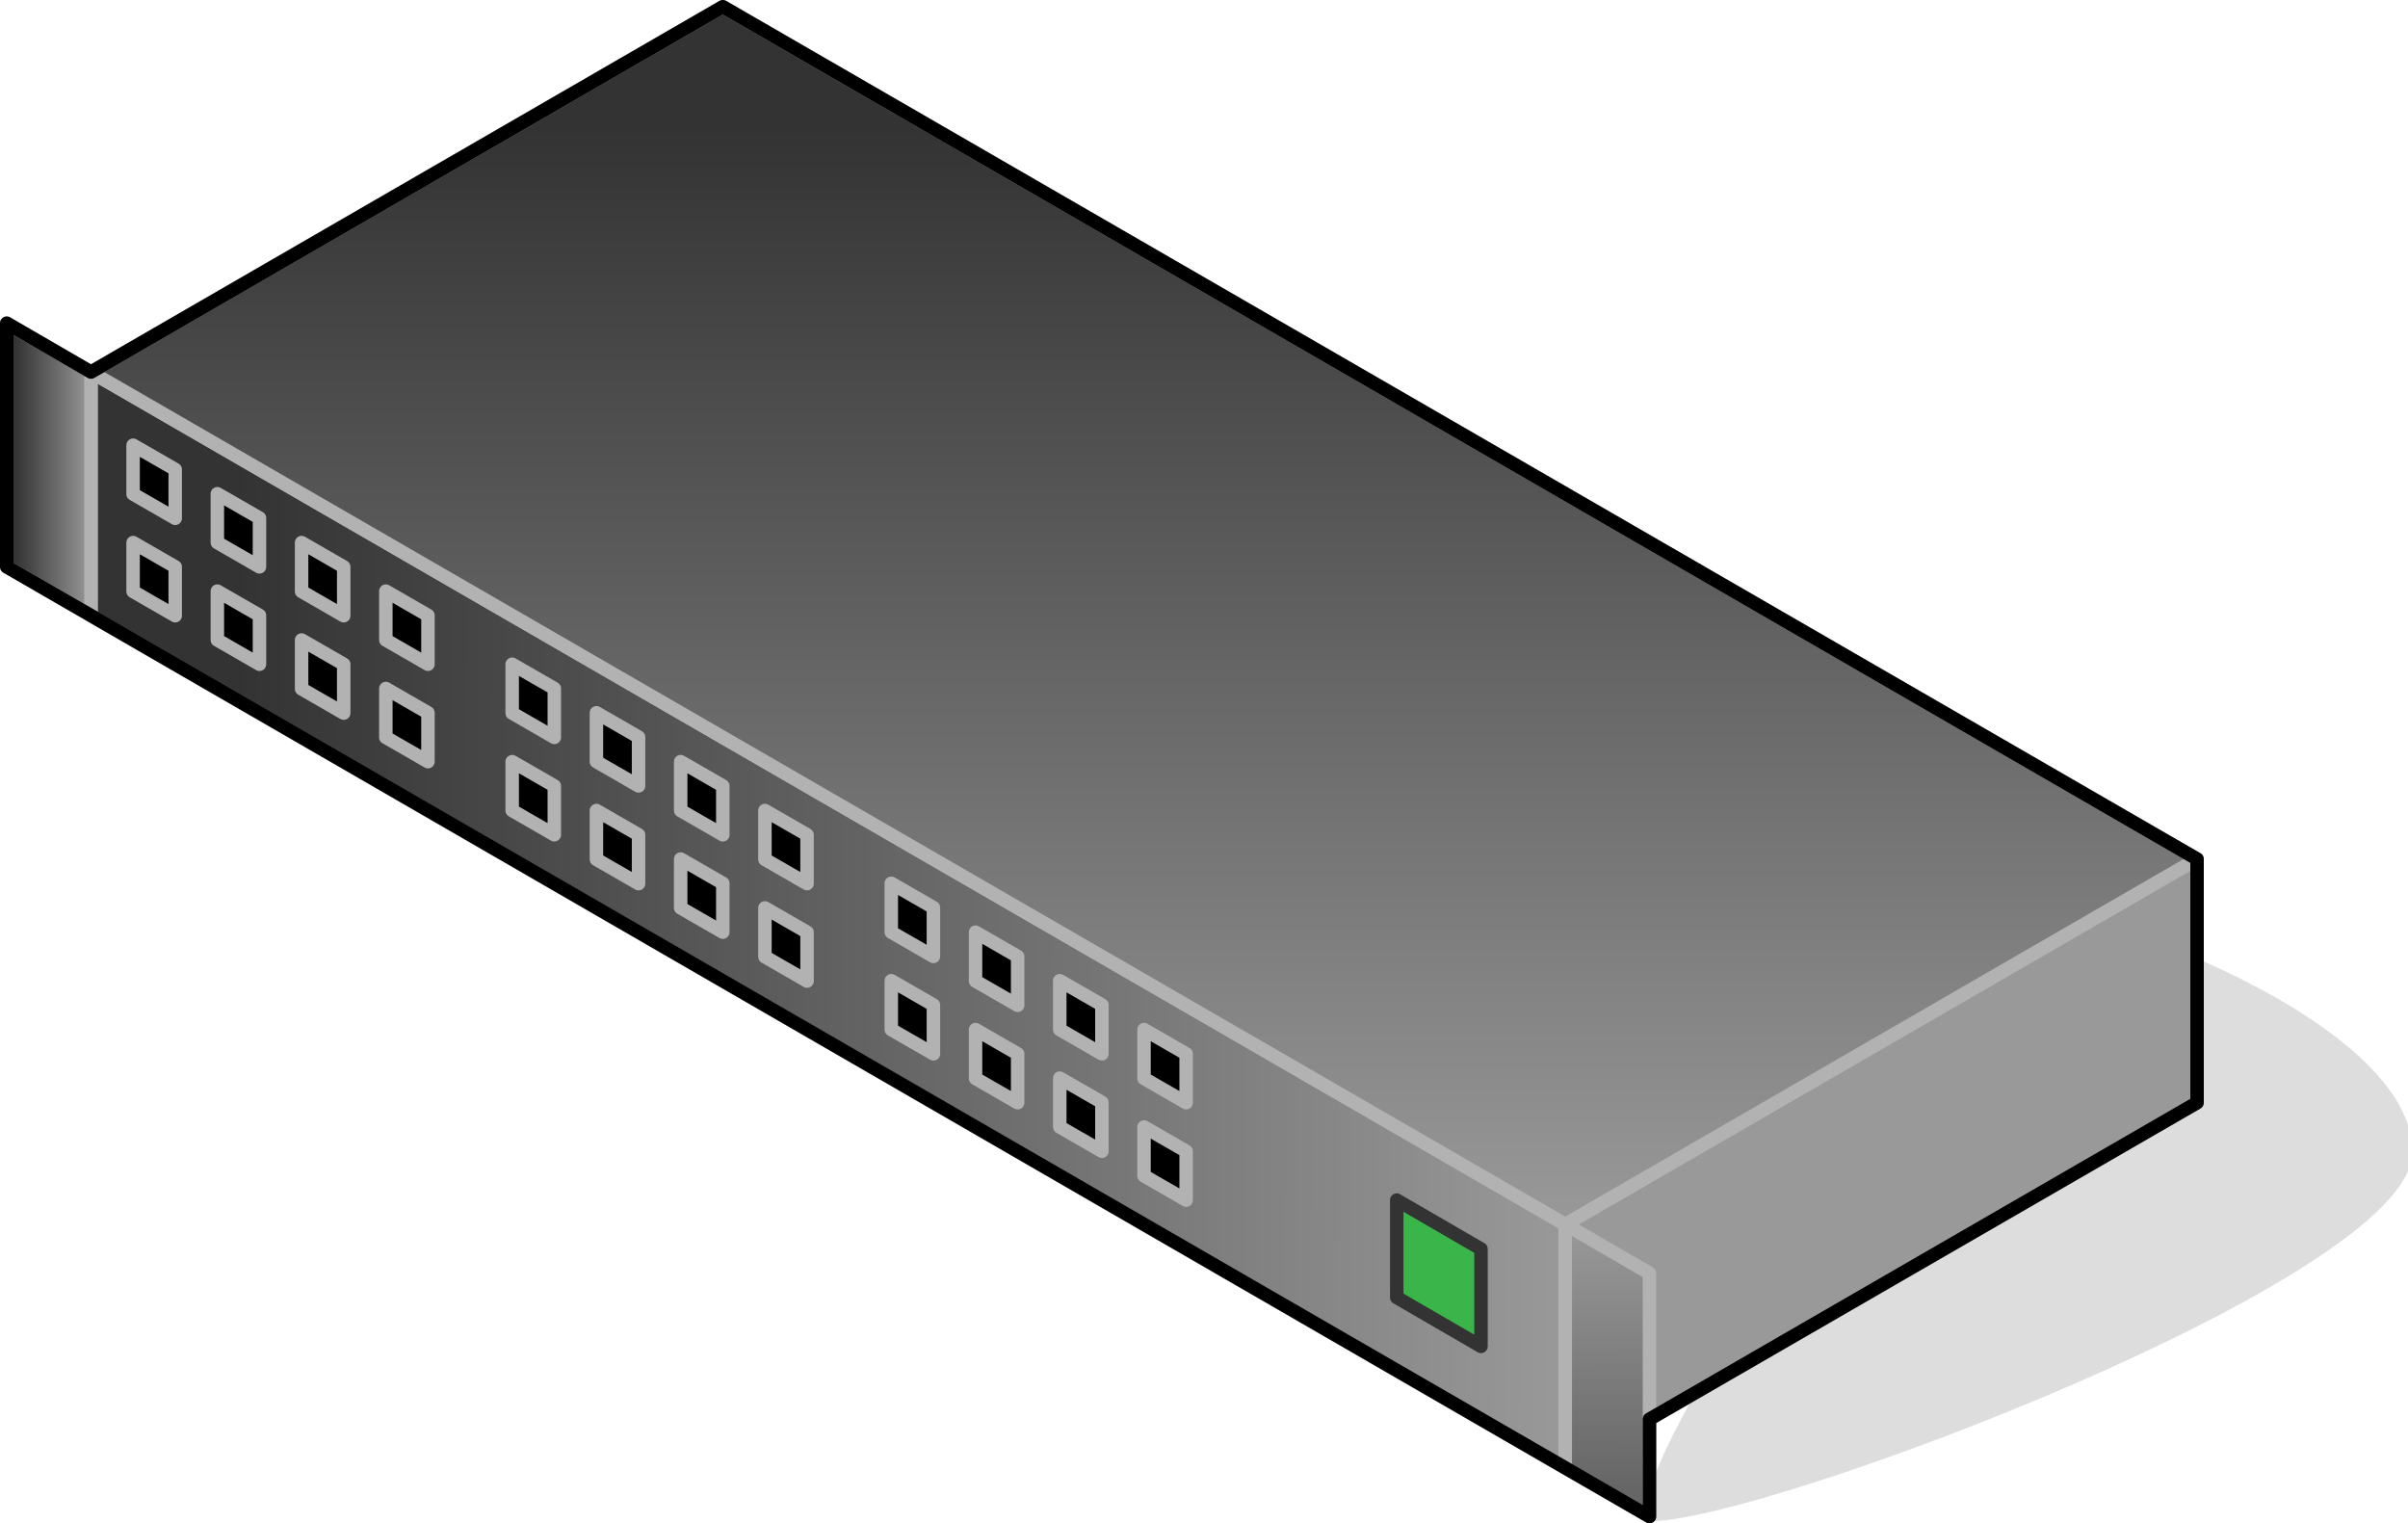 <?xml version="1.0" encoding="UTF-8"?>

<svg version="1.2" baseProfile="tiny" width="71.46mm" height="45.2mm" viewBox="11991 4127 7146 4520" preserveAspectRatio="xMidYMid" fill-rule="evenodd" stroke-width="28.222" stroke-linejoin="round" xmlns="http://www.w3.org/2000/svg" xmlns:xlink="http://www.w3.org/1999/xlink" xml:space="preserve">
 <g visibility="visible" id="Slide_1">
  <g id="DrawingGroup_1">
   <g>
    <path fill="rgb(221,221,221)" stroke="none" d="M 16886,8627 C 17229,8627 19136,7905 19136,7544 19136,7182 18229,6821 17886,6821 17886,7038 16886,8338 16886,8627 Z"/>
    <path fill="none" stroke="rgb(221,221,221)" id="Drawing_1_0" stroke-linejoin="round" d="M 16886,8627 C 17229,8627 19136,7905 19136,7544 19136,7182 18229,6821 17886,6821 17886,7038 16886,8338 16886,8627 Z"/>
   </g>
   <g id="DrawingGroup_2">
    <g>
     <defs>
      <linearGradient id="Gradient_1152" gradientUnits="userSpaceOnUse" x1="12257" y1="6853" x2="16638" y2="6861">
       <stop offset="0.1" stop-color="rgb(51,51,51)"/>
       <stop offset="1" stop-color="rgb(153,153,153)"/>
      </linearGradient>
     </defs>
     <path fill="url(#Gradient_1152)" stroke="rgb(178,178,178)" id="Drawing_2_0" stroke-width="40" stroke-linejoin="round" d="M 12261,5954 L 12261,5231 16636,7760 16636,8483 12261,5954 Z"/>
    </g>
    <g>
     <path fill="rgb(51,51,51)" stroke="none" d="M 18125,7622 L 17221,8144 16636,8144 16636,7760 18125,6899 18125,7622 Z"/>
     <path fill="rgb(52,52,52)" stroke="none" d="M 17221,8144 L 16636,8482 16636,8144 17221,8144 Z M 18125,6899 L 18511,6676 18511,7399 18125,7622 18125,6899 Z M 18115,7628 L 17238,8134 16636,8134 16636,7760 18115,6905 18115,7628 Z"/>
     <path fill="rgb(53,53,53)" stroke="none" d="M 17238,8134 L 16636,8482 16636,8134 17238,8134 Z M 18115,6905 L 18511,6676 18511,7399 18115,7628 18115,6905 Z M 18105,7634 L 17256,8124 16636,8124 16636,7760 18105,6911 18105,7634 Z"/>
     <path fill="rgb(54,54,54)" stroke="none" d="M 17256,8124 L 16636,8482 16636,8124 17256,8124 Z M 18105,6911 L 18511,6676 18511,7399 18105,7634 18105,6911 Z M 18095,7639 L 17273,8114 16636,8114 16636,7760 18095,6917 18095,7639 Z"/>
     <path fill="rgb(55,55,55)" stroke="none" d="M 17273,8114 L 16636,8482 16636,8114 17273,8114 Z M 18095,6917 L 18511,6676 18511,7399 18095,7639 18095,6917 Z M 18085,7645 L 17290,8104 16636,8104 16636,7760 18085,6922 18085,7645 Z"/>
     <path fill="rgb(56,56,56)" stroke="none" d="M 17290,8104 L 16636,8482 16636,8104 17290,8104 Z M 18085,6922 L 18511,6676 18511,7399 18085,7645 18085,6922 Z M 18075,7651 L 17308,8094 16636,8094 16636,7760 18075,6928 18075,7651 Z"/>
     <path fill="rgb(57,57,57)" stroke="none" d="M 17308,8094 L 16636,8482 16636,8094 17308,8094 Z M 18075,6928 L 18511,6676 18511,7399 18075,7651 18075,6928 Z M 18065,7657 L 17325,8084 16636,8084 16636,7760 18065,6934 18065,7657 Z"/>
     <path fill="rgb(58,58,58)" stroke="none" d="M 17325,8084 L 16636,8482 16636,8084 17325,8084 Z M 18065,6934 L 18511,6676 18511,7399 18065,7657 18065,6934 Z M 18055,7662 L 17342,8074 16636,8074 16636,7760 18055,6940 18055,7662 Z"/>
     <path fill="rgb(59,59,59)" stroke="none" d="M 17342,8074 L 16636,8482 16636,8074 17342,8074 Z M 18055,6940 L 18511,6676 18511,7399 18055,7662 18055,6940 Z M 18045,7668 L 17360,8064 16636,8064 16636,7760 18045,6945 18045,7668 Z"/>
     <path fill="rgb(60,60,60)" stroke="none" d="M 17360,8064 L 16636,8482 16636,8064 17360,8064 Z M 18045,6945 L 18511,6676 18511,7399 18045,7668 18045,6945 Z M 18035,7674 L 17377,8054 16636,8054 16636,7760 18035,6951 18035,7674 Z"/>
     <path fill="rgb(61,61,61)" stroke="none" d="M 17377,8054 L 16636,8482 16636,8054 17377,8054 Z M 18035,6951 L 18511,6676 18511,7399 18035,7674 18035,6951 Z M 18024,7680 L 17396,8043 16636,8043 16636,7760 18024,6958 18024,7680 Z"/>
     <path fill="rgb(63,63,63)" stroke="none" d="M 17396,8043 L 16636,8482 16636,8043 17396,8043 Z M 18024,6958 L 18511,6676 18511,7399 18024,7680 18024,6958 Z M 18014,7686 L 17413,8033 16636,8033 16636,7760 18014,6963 18014,7686 Z"/>
     <path fill="rgb(64,64,64)" stroke="none" d="M 17413,8033 L 16636,8482 16636,8033 17413,8033 Z M 18014,6963 L 18511,6676 18511,7399 18014,7686 18014,6963 Z M 18004,7692 L 17431,8023 16636,8023 16636,7760 18004,6969 18004,7692 Z"/>
     <path fill="rgb(65,65,65)" stroke="none" d="M 17431,8023 L 16636,8482 16636,8023 17431,8023 Z M 18004,6969 L 18511,6676 18511,7399 18004,7692 18004,6969 Z M 17994,7698 L 17448,8013 16636,8013 16636,7760 17994,6975 17994,7698 Z"/>
     <path fill="rgb(66,66,66)" stroke="none" d="M 17448,8013 L 16636,8482 16636,8013 17448,8013 Z M 17994,6975 L 18511,6676 18511,7399 17994,7698 17994,6975 Z M 17984,7703 L 17465,8003 16636,8003 16636,7760 17984,6981 17984,7703 Z"/>
     <path fill="rgb(67,67,67)" stroke="none" d="M 17465,8003 L 16636,8482 16636,8003 17465,8003 Z M 17984,6981 L 18511,6676 18511,7399 17984,7703 17984,6981 Z M 17974,7709 L 17483,7993 16636,7993 16636,7760 17974,6986 17974,7709 Z"/>
     <path fill="rgb(68,68,68)" stroke="none" d="M 17483,7993 L 16636,8482 16636,7993 17483,7993 Z M 17974,6986 L 18511,6676 18511,7399 17974,7709 17974,6986 Z M 17964,7715 L 17500,7983 16636,7983 16636,7760 17964,6992 17964,7715 Z"/>
     <path fill="rgb(69,69,69)" stroke="none" d="M 17500,7983 L 16636,8482 16636,7983 17500,7983 Z M 17964,6992 L 18511,6676 18511,7399 17964,7715 17964,6992 Z M 17954,7721 L 17517,7973 16636,7973 16636,7760 17954,6998 17954,7721 Z"/>
     <path fill="rgb(70,70,70)" stroke="none" d="M 17517,7973 L 16636,8482 16636,7973 17517,7973 Z M 17954,6998 L 18511,6676 18511,7399 17954,7721 17954,6998 Z M 17944,7726 L 17535,7963 16636,7963 16636,7760 17944,7004 17944,7726 Z"/>
     <path fill="rgb(71,71,71)" stroke="none" d="M 17535,7963 L 16636,8482 16636,7963 17535,7963 Z M 17944,7004 L 18511,6676 18511,7399 17944,7726 17944,7004 Z M 17934,7732 L 17552,7953 16636,7953 16636,7760 17934,7010 17934,7732 Z"/>
     <path fill="rgb(72,72,72)" stroke="none" d="M 17552,7953 L 16636,8482 16636,7953 17552,7953 Z M 17934,7010 L 18511,6676 18511,7399 17934,7732 17934,7010 Z M 17923,7739 L 17571,7942 16636,7942 16636,7760 17923,7016 17923,7739 Z"/>
     <path fill="rgb(74,74,74)" stroke="none" d="M 17571,7942 L 16636,8482 16636,7942 17571,7942 Z M 17923,7016 L 18511,6676 18511,7399 17923,7739 17923,7016 Z M 17913,7744 L 17588,7932 16636,7932 16636,7760 17913,7022 17913,7744 Z"/>
     <path fill="rgb(75,75,75)" stroke="none" d="M 17588,7932 L 16636,8482 16636,7932 17588,7932 Z M 17913,7022 L 18511,6676 18511,7399 17913,7744 17913,7022 Z M 17903,7750 L 17606,7922 16636,7922 16636,7760 17903,7028 17903,7750 Z"/>
     <path fill="rgb(76,76,76)" stroke="none" d="M 17606,7922 L 16636,8482 16636,7922 17606,7922 Z M 17903,7028 L 18511,6676 18511,7399 17903,7750 17903,7028 Z M 17893,7756 L 17623,7912 16636,7912 16636,7760 17893,7033 17893,7756 Z"/>
     <path fill="rgb(77,77,77)" stroke="none" d="M 17623,7912 L 16636,8482 16636,7912 17623,7912 Z M 17893,7033 L 18511,6676 18511,7399 17893,7756 17893,7033 Z M 17883,7762 L 17640,7902 16636,7902 16636,7760 17883,7039 17883,7762 Z"/>
     <path fill="rgb(78,78,78)" stroke="none" d="M 17640,7902 L 16636,8482 16636,7902 17640,7902 Z M 17883,7039 L 18511,6676 18511,7399 17883,7762 17883,7039 Z M 17873,7768 L 17657,7892 16636,7892 16636,7760 17873,7045 17873,7768 Z"/>
     <path fill="rgb(79,79,79)" stroke="none" d="M 17657,7892 L 16636,8482 16636,7892 17657,7892 Z M 17873,7045 L 18511,6676 18511,7399 17873,7768 17873,7045 Z M 17863,7773 L 17675,7882 16636,7882 16636,7760 17863,7051 17863,7773 Z"/>
     <path fill="rgb(80,80,80)" stroke="none" d="M 17675,7882 L 16636,8482 16636,7882 17675,7882 Z M 17863,7051 L 18511,6676 18511,7399 17863,7773 17863,7051 Z M 17853,7779 L 17692,7872 16636,7872 16636,7760 17853,7056 17853,7779 Z"/>
     <path fill="rgb(81,81,81)" stroke="none" d="M 17692,7872 L 16636,8482 16636,7872 17692,7872 Z M 17853,7056 L 18511,6676 18511,7399 17853,7779 17853,7056 Z M 17843,7785 L 17709,7862 16636,7862 16636,7760 17843,7062 17843,7785 Z"/>
     <path fill="rgb(82,82,82)" stroke="none" d="M 17709,7862 L 16636,8482 16636,7862 17709,7862 Z M 17843,7062 L 18511,6676 18511,7399 17843,7785 17843,7062 Z M 17833,7791 L 17727,7852 16636,7852 16636,7760 17833,7068 17833,7791 Z"/>
     <path fill="rgb(83,83,83)" stroke="none" d="M 17727,7852 L 16636,8482 16636,7852 17727,7852 Z M 17833,7068 L 18511,6676 18511,7399 17833,7791 17833,7068 Z M 17823,7796 L 17744,7842 16636,7842 16636,7760 17823,7074 17823,7796 Z"/>
     <path fill="rgb(85,85,85)" stroke="none" d="M 17744,7842 L 16636,8482 16636,7842 17744,7842 Z M 17823,7074 L 18511,6676 18511,7399 17823,7796 17823,7074 Z M 17812,7803 L 17763,7831 16636,7831 16636,7760 17812,7080 17812,7803 Z"/>
     <path fill="rgb(86,86,86)" stroke="none" d="M 17763,7831 L 16636,8482 16636,7831 17763,7831 Z M 17812,7080 L 18511,6676 18511,7399 17812,7803 17812,7080 Z M 17802,7809 L 17780,7821 16636,7821 16636,7760 17802,7086 17802,7809 Z"/>
     <path fill="rgb(87,87,87)" stroke="none" d="M 17780,7821 L 16636,8482 16636,7821 17780,7821 Z M 17802,7086 L 18511,6676 18511,7399 17802,7809 17802,7086 Z M 17792,7811 L 16636,7811 16636,7760 17792,7092 17792,7811 Z"/>
     <path fill="rgb(88,88,88)" stroke="none" d="M 17792,7811 L 17792,7092 18511,6676 18511,7399 16636,8482 16636,7811 17792,7811 Z M 17782,7801 L 16636,7801 16636,7760 17782,7097 17782,7801 Z"/>
     <path fill="rgb(89,89,89)" stroke="none" d="M 17782,7801 L 17782,7097 18511,6676 18511,7399 16636,8482 16636,7801 17782,7801 Z M 17772,7791 L 16636,7791 16636,7760 17772,7103 17772,7791 Z"/>
     <path fill="rgb(90,90,90)" stroke="none" d="M 17772,7791 L 17772,7103 18511,6676 18511,7399 16636,8482 16636,7791 17772,7791 Z M 17762,7781 L 16636,7781 16636,7760 17762,7109 17762,7781 Z"/>
     <path fill="rgb(91,91,91)" stroke="none" d="M 17762,7781 L 17762,7109 18511,6676 18511,7399 16636,8482 16636,7781 17762,7781 Z M 17752,7771 L 16642,7771 16642,7757 17752,7115 17752,7771 Z"/>
     <path fill="rgb(92,92,92)" stroke="none" d="M 16642,7771 L 17752,7771 17752,7115 18511,6676 18511,7399 16636,8482 16636,7760 16642,7757 16642,7771 Z M 17742,7761 L 16652,7761 16652,7751 17742,7121 17742,7761 Z"/>
     <path fill="rgb(93,93,93)" stroke="none" d="M 16652,7761 L 17742,7761 17742,7121 18511,6676 18511,7399 16636,8482 16636,7760 16652,7751 16652,7761 Z M 17732,7751 L 16662,7751 16662,7745 17732,7126 17732,7751 Z"/>
     <path fill="rgb(94,94,94)" stroke="none" d="M 16662,7751 L 17732,7751 17732,7126 18511,6676 18511,7399 16636,8482 16636,7760 16662,7745 16662,7751 Z M 17722,7741 L 16672,7741 16672,7739 17722,7132 17722,7741 Z"/>
     <path fill="rgb(95,95,95)" stroke="none" d="M 16672,7741 L 17722,7741 17722,7132 18511,6676 18511,7399 16636,8482 16636,7760 16672,7739 16672,7741 Z M 17711,7730 L 16688,7730 17711,7139 17711,7730 Z"/>
     <path fill="rgb(97,97,97)" stroke="none" d="M 17711,7730 L 17711,7139 18511,6676 18511,7399 16636,8482 16636,7760 16688,7730 17711,7730 Z M 17701,7720 L 16705,7720 17701,7144 17701,7720 Z"/>
     <path fill="rgb(98,98,98)" stroke="none" d="M 17701,7720 L 17701,7144 18511,6676 18511,7399 16636,8482 16636,7760 16705,7720 17701,7720 Z M 17691,7710 L 16722,7710 17691,7150 17691,7710 Z"/>
     <path fill="rgb(99,99,99)" stroke="none" d="M 17691,7710 L 17691,7150 18511,6676 18511,7399 16636,8482 16636,7760 16722,7710 17691,7710 Z M 17681,7700 L 16740,7700 17681,7156 17681,7700 Z"/>
     <path fill="rgb(100,100,100)" stroke="none" d="M 17681,7700 L 17681,7156 18511,6676 18511,7399 16636,8482 16636,7760 16740,7700 17681,7700 Z M 17671,7690 L 16757,7690 17671,7162 17671,7690 Z"/>
     <path fill="rgb(101,101,101)" stroke="none" d="M 17671,7690 L 17671,7162 18511,6676 18511,7399 16636,8482 16636,7760 16757,7690 17671,7690 Z M 17661,7680 L 16774,7680 17661,7167 17661,7680 Z"/>
     <path fill="rgb(102,102,102)" stroke="none" d="M 17661,7680 L 17661,7167 18511,6676 18511,7399 16636,8482 16636,7760 16774,7680 17661,7680 Z M 17651,7670 L 16792,7670 17651,7173 17651,7670 Z"/>
     <path fill="rgb(103,103,103)" stroke="none" d="M 17651,7670 L 17651,7173 18511,6676 18511,7399 16636,8482 16636,7760 16792,7670 17651,7670 Z M 17641,7660 L 16809,7660 17641,7179 17641,7660 Z"/>
     <path fill="rgb(104,104,104)" stroke="none" d="M 17641,7660 L 17641,7179 18511,6676 18511,7399 16636,8482 16636,7760 16809,7660 17641,7660 Z M 17631,7650 L 16826,7650 17631,7185 17631,7650 Z"/>
     <path fill="rgb(105,105,105)" stroke="none" d="M 17631,7650 L 17631,7185 18511,6676 18511,7399 16636,8482 16636,7760 16826,7650 17631,7650 Z M 17621,7640 L 16844,7640 17621,7191 17621,7640 Z"/>
     <path fill="rgb(106,106,106)" stroke="none" d="M 17621,7640 L 17621,7191 18511,6676 18511,7399 16636,8482 16636,7760 16844,7640 17621,7640 Z M 17610,7629 L 16863,7629 17610,7197 17610,7629 Z"/>
     <path fill="rgb(108,108,108)" stroke="none" d="M 17610,7629 L 17610,7197 18511,6676 18511,7399 16636,8482 16636,7760 16863,7629 17610,7629 Z M 17600,7619 L 16880,7619 17600,7203 17600,7619 Z"/>
     <path fill="rgb(109,109,109)" stroke="none" d="M 17600,7619 L 17600,7203 18511,6676 18511,7399 16636,8482 16636,7760 16880,7619 17600,7619 Z M 17590,7609 L 16897,7609 17590,7208 17590,7609 Z"/>
     <path fill="rgb(110,110,110)" stroke="none" d="M 17590,7609 L 17590,7208 18511,6676 18511,7399 16636,8482 16636,7760 16897,7609 17590,7609 Z M 17580,7599 L 16914,7599 17580,7214 17580,7599 Z"/>
     <path fill="rgb(111,111,111)" stroke="none" d="M 17580,7599 L 17580,7214 18511,6676 18511,7399 16636,8482 16636,7760 16914,7599 17580,7599 Z M 17570,7589 L 16932,7589 17570,7220 17570,7589 Z"/>
     <path fill="rgb(112,112,112)" stroke="none" d="M 17570,7589 L 17570,7220 18511,6676 18511,7399 16636,8482 16636,7760 16932,7589 17570,7589 Z M 17560,7579 L 16949,7579 17560,7226 17560,7579 Z"/>
     <path fill="rgb(113,113,113)" stroke="none" d="M 17560,7579 L 17560,7226 18511,6676 18511,7399 16636,8482 16636,7760 16949,7579 17560,7579 Z M 17550,7569 L 16966,7569 17550,7232 17550,7569 Z"/>
     <path fill="rgb(114,114,114)" stroke="none" d="M 17550,7569 L 17550,7232 18511,6676 18511,7399 16636,8482 16636,7760 16966,7569 17550,7569 Z M 17540,7559 L 16984,7559 17540,7237 17540,7559 Z"/>
     <path fill="rgb(115,115,115)" stroke="none" d="M 17540,7559 L 17540,7237 18511,6676 18511,7399 16636,8482 16636,7760 16984,7559 17540,7559 Z M 17530,7549 L 17001,7549 17530,7243 17530,7549 Z"/>
     <path fill="rgb(116,116,116)" stroke="none" d="M 17530,7549 L 17530,7243 18511,6676 18511,7399 16636,8482 16636,7760 17001,7549 17530,7549 Z M 17520,7539 L 17018,7539 17520,7249 17520,7539 Z"/>
     <path fill="rgb(117,117,117)" stroke="none" d="M 17520,7539 L 17520,7249 18511,6676 18511,7399 16636,8482 16636,7760 17018,7539 17520,7539 Z M 17510,7529 L 17036,7529 17510,7255 17510,7529 Z"/>
     <path fill="rgb(119,119,119)" stroke="none" d="M 17510,7529 L 17510,7255 18511,6676 18511,7399 16636,8482 16636,7760 17036,7529 17510,7529 Z M 17499,7518 L 17055,7518 17499,7261 17499,7518 Z"/>
     <path fill="rgb(120,120,120)" stroke="none" d="M 17499,7518 L 17499,7261 18511,6676 18511,7399 16636,8482 16636,7760 17055,7518 17499,7518 Z M 17489,7508 L 17072,7508 17489,7267 17489,7508 Z"/>
     <path fill="rgb(121,121,121)" stroke="none" d="M 17489,7508 L 17489,7267 18511,6676 18511,7399 16636,8482 16636,7760 17072,7508 17489,7508 Z M 17479,7498 L 17089,7498 17479,7273 17479,7498 Z"/>
     <path fill="rgb(122,122,122)" stroke="none" d="M 17479,7498 L 17479,7273 18511,6676 18511,7399 16636,8482 16636,7760 17089,7498 17479,7498 Z M 17469,7488 L 17106,7488 17469,7278 17469,7488 Z"/>
     <path fill="rgb(123,123,123)" stroke="none" d="M 17469,7488 L 17469,7278 18511,6676 18511,7399 16636,8482 16636,7760 17106,7488 17469,7488 Z M 17459,7478 L 17124,7478 17459,7284 17459,7478 Z"/>
     <path fill="rgb(124,124,124)" stroke="none" d="M 17459,7478 L 17459,7284 18511,6676 18511,7399 16636,8482 16636,7760 17124,7478 17459,7478 Z M 17449,7468 L 17141,7468 17449,7290 17449,7468 Z"/>
     <path fill="rgb(125,125,125)" stroke="none" d="M 17449,7468 L 17449,7290 18511,6676 18511,7399 16636,8482 16636,7760 17141,7468 17449,7468 Z M 17439,7458 L 17158,7458 17439,7296 17439,7458 Z"/>
     <path fill="rgb(126,126,126)" stroke="none" d="M 17439,7458 L 17439,7296 18511,6676 18511,7399 16636,8482 16636,7760 17158,7458 17439,7458 Z M 17429,7448 L 17176,7448 17429,7302 17429,7448 Z"/>
     <path fill="rgb(127,127,127)" stroke="none" d="M 17429,7448 L 17429,7302 18511,6676 18511,7399 16636,8482 16636,7760 17176,7448 17429,7448 Z M 17419,7438 L 17193,7438 17419,7307 17419,7438 Z"/>
     <path fill="rgb(128,128,128)" stroke="none" d="M 17419,7438 L 17419,7307 18511,6676 18511,7399 16636,8482 16636,7760 17193,7438 17419,7438 Z M 17409,7428 L 17210,7428 17409,7313 17409,7428 Z"/>
     <path fill="rgb(129,129,129)" stroke="none" d="M 17409,7428 L 17409,7313 18511,6676 18511,7399 16636,8482 16636,7760 17210,7428 17409,7428 Z M 17398,7417 L 17229,7417 17398,7319 17398,7417 Z"/>
     <path fill="rgb(131,131,131)" stroke="none" d="M 17398,7417 L 17398,7319 18511,6676 18511,7399 16636,8482 16636,7760 17229,7417 17398,7417 Z M 17388,7407 L 17247,7407 17388,7325 17388,7407 Z"/>
     <path fill="rgb(132,132,132)" stroke="none" d="M 17388,7407 L 17388,7325 18511,6676 18511,7399 16636,8482 16636,7760 17247,7407 17388,7407 Z M 17378,7397 L 17264,7397 17378,7331 17378,7397 Z"/>
     <path fill="rgb(133,133,133)" stroke="none" d="M 17378,7397 L 17378,7331 18511,6676 18511,7399 16636,8482 16636,7760 17264,7397 17378,7397 Z M 17368,7387 L 17281,7387 17368,7337 17368,7387 Z"/>
     <path fill="rgb(134,134,134)" stroke="none" d="M 17368,7387 L 17368,7337 18511,6676 18511,7399 16636,8482 16636,7760 17281,7387 17368,7387 Z M 17358,7377 L 17298,7377 17358,7343 17358,7377 Z"/>
     <path fill="rgb(135,135,135)" stroke="none" d="M 17358,7377 L 17358,7343 18511,6676 18511,7399 16636,8482 16636,7760 17298,7377 17358,7377 Z M 17348,7367 L 17316,7367 17348,7348 17348,7367 Z"/>
     <path fill="rgb(136,136,136)" stroke="none" d="M 17348,7367 L 17348,7348 18511,6676 18511,7399 16636,8482 16636,7760 17316,7367 17348,7367 Z M 17338,7357 L 17333,7357 17338,7354 17338,7357 Z"/>
     <path fill="rgb(137,137,137)" stroke="none" d="M 17338,7357 L 17338,7354 18511,6676 18511,7399 16636,8482 16636,7760 17333,7357 17338,7357 Z"/>
     <path fill="rgb(138,138,138)" stroke="none" d="M 16636,8482 L 16636,7760 18511,6676 18511,7399 16636,8482 Z"/>
     <path fill="rgb(139,139,139)" stroke="none" d="M 16636,8482 L 16636,7760 18511,6676 18511,7399 16636,8482 Z"/>
     <path fill="rgb(140,140,140)" stroke="none" d="M 16636,8482 L 16636,7760 18511,6676 18511,7399 16636,8482 Z"/>
     <path fill="rgb(142,142,142)" stroke="none" d="M 16636,8482 L 16636,7760 18511,6676 18511,7399 16636,8482 Z"/>
     <path fill="rgb(143,143,143)" stroke="none" d="M 16636,8482 L 16636,7760 18511,6676 18511,7399 16636,8482 Z"/>
     <path fill="rgb(144,144,144)" stroke="none" d="M 16636,8482 L 16636,7760 18511,6676 18511,7399 16636,8482 Z"/>
     <path fill="rgb(145,145,145)" stroke="none" d="M 16636,8482 L 16636,7760 18511,6676 18511,7399 16636,8482 Z"/>
     <path fill="rgb(146,146,146)" stroke="none" d="M 16636,8482 L 16636,7760 18511,6676 18511,7399 16636,8482 Z"/>
     <path fill="rgb(147,147,147)" stroke="none" d="M 16636,8482 L 16636,7760 18511,6676 18511,7399 16636,8482 Z"/>
     <path fill="rgb(148,148,148)" stroke="none" d="M 16636,8482 L 16636,7760 18511,6676 18511,7399 16636,8482 Z"/>
     <path fill="rgb(149,149,149)" stroke="none" d="M 16636,8482 L 16636,7760 18511,6676 18511,7399 16636,8482 Z"/>
     <path fill="rgb(150,150,150)" stroke="none" d="M 16636,8482 L 16636,7760 18511,6676 18511,7399 16636,8482 Z"/>
     <path fill="rgb(153,153,153)" stroke="none" d="M 16636,8482 L 16636,7760 18511,6676 18511,7399 16636,8482 Z"/>
     <path fill="none" stroke="rgb(178,178,178)" id="Drawing_3_0" stroke-width="40" stroke-linejoin="round" d="M 16636,8482 L 16636,7760 18511,6676 18511,7399 16636,8482 Z"/>
    </g>
    <g>
     <defs>
      <linearGradient id="Gradient_1153" gradientUnits="userSpaceOnUse" x1="15386" y1="4147" x2="15386" y2="7760">
       <stop offset="0.1" stop-color="rgb(51,51,51)"/>
       <stop offset="1" stop-color="rgb(153,153,153)"/>
      </linearGradient>
     </defs>
     <path fill="url(#Gradient_1153)" stroke="rgb(178,178,178)" id="Drawing_4_0" stroke-width="40" stroke-linejoin="round" d="M 16636,7760 L 12261,5231 14136,4147 18511,6676 16636,7760 Z"/>
    </g>
    <g>
     <path fill="rgb(57,181,74)" stroke="none" d="M 16136,7977 L 16136,7688 16386,7833 16386,8122 16136,7977 Z"/>
     <path fill="none" stroke="rgb(51,51,51)" id="Drawing_5_0" stroke-width="40" stroke-linejoin="round" d="M 16136,7977 L 16136,7688 16386,7833 16386,8122 16136,7977 Z"/>
    </g>
    <g>
     <defs>
      <linearGradient id="Gradient_1154" gradientUnits="userSpaceOnUse" x1="12010" y1="5519" x2="12262" y2="5519">
       <stop offset="0.1" stop-color="rgb(51,51,51)"/>
       <stop offset="1" stop-color="rgb(153,153,153)"/>
      </linearGradient>
     </defs>
     <path fill="url(#Gradient_1154)" stroke="rgb(178,178,178)" id="Drawing_6_0" stroke-width="40" stroke-linejoin="round" d="M 12011,5809 L 12011,5086 12261,5231 12261,5953 12011,5809 Z"/>
    </g>
    <g>
     <defs>
      <linearGradient id="Gradient_1155" gradientUnits="userSpaceOnUse" x1="16760" y1="8627" x2="16762" y2="7760">
       <stop offset="0.1" stop-color="rgb(102,102,102)"/>
       <stop offset="1" stop-color="rgb(153,153,153)"/>
      </linearGradient>
     </defs>
     <path fill="url(#Gradient_1155)" stroke="rgb(178,178,178)" id="Drawing_7_0" stroke-width="40" stroke-linejoin="round" d="M 16636,8483 L 16636,7760 16886,7905 16886,8627 16636,8483 Z"/>
    </g>
    <g>
     <path fill="none" stroke="rgb(0,0,0)" id="Drawing_8_0" stroke-width="40" stroke-linejoin="round" d="M 12011,5809 L 12011,5086 12261,5231 14136,4147 18511,6676 18511,7399 16886,8338 16886,8627 12011,5809 Z"/>
    </g>
    <g>
     <path fill="rgb(0,0,0)" stroke="none" d="M 12386,5882 L 12386,5737 12511,5809 12511,5954 12386,5882 Z"/>
     <path fill="none" stroke="rgb(178,178,178)" id="Drawing_9_0" stroke-width="40" stroke-linejoin="round" d="M 12386,5882 L 12386,5737 12511,5809 12511,5954 12386,5882 Z"/>
    </g>
    <g>
     <path fill="rgb(0,0,0)" stroke="none" d="M 12386,5593 L 12386,5448 12511,5520 12511,5665 12386,5593 Z"/>
     <path fill="none" stroke="rgb(178,178,178)" id="Drawing_10_0" stroke-width="40" stroke-linejoin="round" d="M 12386,5593 L 12386,5448 12511,5520 12511,5665 12386,5593 Z"/>
    </g>
    <g>
     <path fill="rgb(0,0,0)" stroke="none" d="M 12636,6026 L 12636,5881 12761,5953 12761,6098 12636,6026 Z"/>
     <path fill="none" stroke="rgb(178,178,178)" id="Drawing_11_0" stroke-width="40" stroke-linejoin="round" d="M 12636,6026 L 12636,5881 12761,5953 12761,6098 12636,6026 Z"/>
    </g>
    <g>
     <path fill="rgb(0,0,0)" stroke="none" d="M 12636,5737 L 12636,5592 12761,5664 12761,5809 12636,5737 Z"/>
     <path fill="none" stroke="rgb(178,178,178)" id="Drawing_12_0" stroke-width="40" stroke-linejoin="round" d="M 12636,5737 L 12636,5592 12761,5664 12761,5809 12636,5737 Z"/>
    </g>
    <g>
     <path fill="rgb(0,0,0)" stroke="none" d="M 12886,6171 L 12886,6026 13011,6098 13011,6243 12886,6171 Z"/>
     <path fill="none" stroke="rgb(178,178,178)" id="Drawing_13_0" stroke-width="40" stroke-linejoin="round" d="M 12886,6171 L 12886,6026 13011,6098 13011,6243 12886,6171 Z"/>
    </g>
    <g>
     <path fill="rgb(0,0,0)" stroke="none" d="M 12886,5882 L 12886,5737 13011,5809 13011,5954 12886,5882 Z"/>
     <path fill="none" stroke="rgb(178,178,178)" id="Drawing_14_0" stroke-width="40" stroke-linejoin="round" d="M 12886,5882 L 12886,5737 13011,5809 13011,5954 12886,5882 Z"/>
    </g>
    <g>
     <path fill="rgb(0,0,0)" stroke="none" d="M 13136,6315 L 13136,6170 13261,6242 13261,6387 13136,6315 Z"/>
     <path fill="none" stroke="rgb(178,178,178)" id="Drawing_15_0" stroke-width="40" stroke-linejoin="round" d="M 13136,6315 L 13136,6170 13261,6242 13261,6387 13136,6315 Z"/>
    </g>
    <g>
     <path fill="rgb(0,0,0)" stroke="none" d="M 13136,6026 L 13136,5881 13261,5953 13261,6098 13136,6026 Z"/>
     <path fill="none" stroke="rgb(178,178,178)" id="Drawing_16_0" stroke-width="40" stroke-linejoin="round" d="M 13136,6026 L 13136,5881 13261,5953 13261,6098 13136,6026 Z"/>
    </g>
    <g>
     <path fill="rgb(0,0,0)" stroke="none" d="M 13511,6532 L 13511,6387 13636,6459 13636,6604 13511,6532 Z"/>
     <path fill="none" stroke="rgb(178,178,178)" id="Drawing_17_0" stroke-width="40" stroke-linejoin="round" d="M 13511,6532 L 13511,6387 13636,6459 13636,6604 13511,6532 Z"/>
    </g>
    <g>
     <path fill="rgb(0,0,0)" stroke="none" d="M 13511,6243 L 13511,6098 13636,6170 13636,6315 13511,6243 Z"/>
     <path fill="none" stroke="rgb(178,178,178)" id="Drawing_18_0" stroke-width="40" stroke-linejoin="round" d="M 13511,6243 L 13511,6098 13636,6170 13636,6315 13511,6243 Z"/>
    </g>
    <g>
     <path fill="rgb(0,0,0)" stroke="none" d="M 13761,6677 L 13761,6532 13886,6604 13886,6749 13761,6677 Z"/>
     <path fill="none" stroke="rgb(178,178,178)" id="Drawing_19_0" stroke-width="40" stroke-linejoin="round" d="M 13761,6677 L 13761,6532 13886,6604 13886,6749 13761,6677 Z"/>
    </g>
    <g>
     <path fill="rgb(0,0,0)" stroke="none" d="M 13761,6387 L 13761,6242 13886,6314 13886,6459 13761,6387 Z"/>
     <path fill="none" stroke="rgb(178,178,178)" id="Drawing_20_0" stroke-width="40" stroke-linejoin="round" d="M 13761,6387 L 13761,6242 13886,6314 13886,6459 13761,6387 Z"/>
    </g>
    <g>
     <path fill="rgb(0,0,0)" stroke="none" d="M 14011,6821 L 14011,6676 14136,6748 14136,6893 14011,6821 Z"/>
     <path fill="none" stroke="rgb(178,178,178)" id="Drawing_21_0" stroke-width="40" stroke-linejoin="round" d="M 14011,6821 L 14011,6676 14136,6748 14136,6893 14011,6821 Z"/>
    </g>
    <g>
     <path fill="rgb(0,0,0)" stroke="none" d="M 14011,6532 L 14011,6387 14136,6459 14136,6604 14011,6532 Z"/>
     <path fill="none" stroke="rgb(178,178,178)" id="Drawing_22_0" stroke-width="40" stroke-linejoin="round" d="M 14011,6532 L 14011,6387 14136,6459 14136,6604 14011,6532 Z"/>
    </g>
    <g>
     <path fill="rgb(0,0,0)" stroke="none" d="M 14261,6966 L 14261,6821 14386,6893 14386,7038 14261,6966 Z"/>
     <path fill="none" stroke="rgb(178,178,178)" id="Drawing_23_0" stroke-width="40" stroke-linejoin="round" d="M 14261,6966 L 14261,6821 14386,6893 14386,7038 14261,6966 Z"/>
    </g>
    <g>
     <path fill="rgb(0,0,0)" stroke="none" d="M 14261,6677 L 14261,6532 14386,6604 14386,6749 14261,6677 Z"/>
     <path fill="none" stroke="rgb(178,178,178)" id="Drawing_24_0" stroke-width="40" stroke-linejoin="round" d="M 14261,6677 L 14261,6532 14386,6604 14386,6749 14261,6677 Z"/>
    </g>
    <g>
     <path fill="rgb(0,0,0)" stroke="none" d="M 14636,7182 L 14636,7037 14761,7109 14761,7254 14636,7182 Z"/>
     <path fill="none" stroke="rgb(178,178,178)" id="Drawing_25_0" stroke-width="40" stroke-linejoin="round" d="M 14636,7182 L 14636,7037 14761,7109 14761,7254 14636,7182 Z"/>
    </g>
    <g>
     <path fill="rgb(0,0,0)" stroke="none" d="M 14636,6893 L 14636,6748 14761,6820 14761,6965 14636,6893 Z"/>
     <path fill="none" stroke="rgb(178,178,178)" id="Drawing_26_0" stroke-width="40" stroke-linejoin="round" d="M 14636,6893 L 14636,6748 14761,6820 14761,6965 14636,6893 Z"/>
    </g>
    <g>
     <path fill="rgb(0,0,0)" stroke="none" d="M 14886,7327 L 14886,7182 15011,7254 15011,7399 14886,7327 Z"/>
     <path fill="none" stroke="rgb(178,178,178)" id="Drawing_27_0" stroke-width="40" stroke-linejoin="round" d="M 14886,7327 L 14886,7182 15011,7254 15011,7399 14886,7327 Z"/>
    </g>
    <g>
     <path fill="rgb(0,0,0)" stroke="none" d="M 14886,7038 L 14886,6893 15011,6965 15011,7110 14886,7038 Z"/>
     <path fill="none" stroke="rgb(178,178,178)" id="Drawing_28_0" stroke-width="40" stroke-linejoin="round" d="M 14886,7038 L 14886,6893 15011,6965 15011,7110 14886,7038 Z"/>
    </g>
    <g>
     <path fill="rgb(0,0,0)" stroke="none" d="M 15136,7471 L 15136,7326 15261,7398 15261,7543 15136,7471 Z"/>
     <path fill="none" stroke="rgb(178,178,178)" id="Drawing_29_0" stroke-width="40" stroke-linejoin="round" d="M 15136,7471 L 15136,7326 15261,7398 15261,7543 15136,7471 Z"/>
    </g>
    <g>
     <path fill="rgb(0,0,0)" stroke="none" d="M 15136,7182 L 15136,7037 15261,7109 15261,7254 15136,7182 Z"/>
     <path fill="none" stroke="rgb(178,178,178)" id="Drawing_30_0" stroke-width="40" stroke-linejoin="round" d="M 15136,7182 L 15136,7037 15261,7109 15261,7254 15136,7182 Z"/>
    </g>
    <g>
     <path fill="rgb(0,0,0)" stroke="none" d="M 15386,7616 L 15386,7471 15511,7543 15511,7688 15386,7616 Z"/>
     <path fill="none" stroke="rgb(178,178,178)" id="Drawing_31_0" stroke-width="40" stroke-linejoin="round" d="M 15386,7616 L 15386,7471 15511,7543 15511,7688 15386,7616 Z"/>
    </g>
    <g>
     <path fill="rgb(0,0,0)" stroke="none" d="M 15386,7327 L 15386,7182 15511,7254 15511,7399 15386,7327 Z"/>
     <path fill="none" stroke="rgb(178,178,178)" id="Drawing_32_0" stroke-width="40" stroke-linejoin="round" d="M 15386,7327 L 15386,7182 15511,7254 15511,7399 15386,7327 Z"/>
    </g>
   </g>
  </g>
 </g>
</svg>